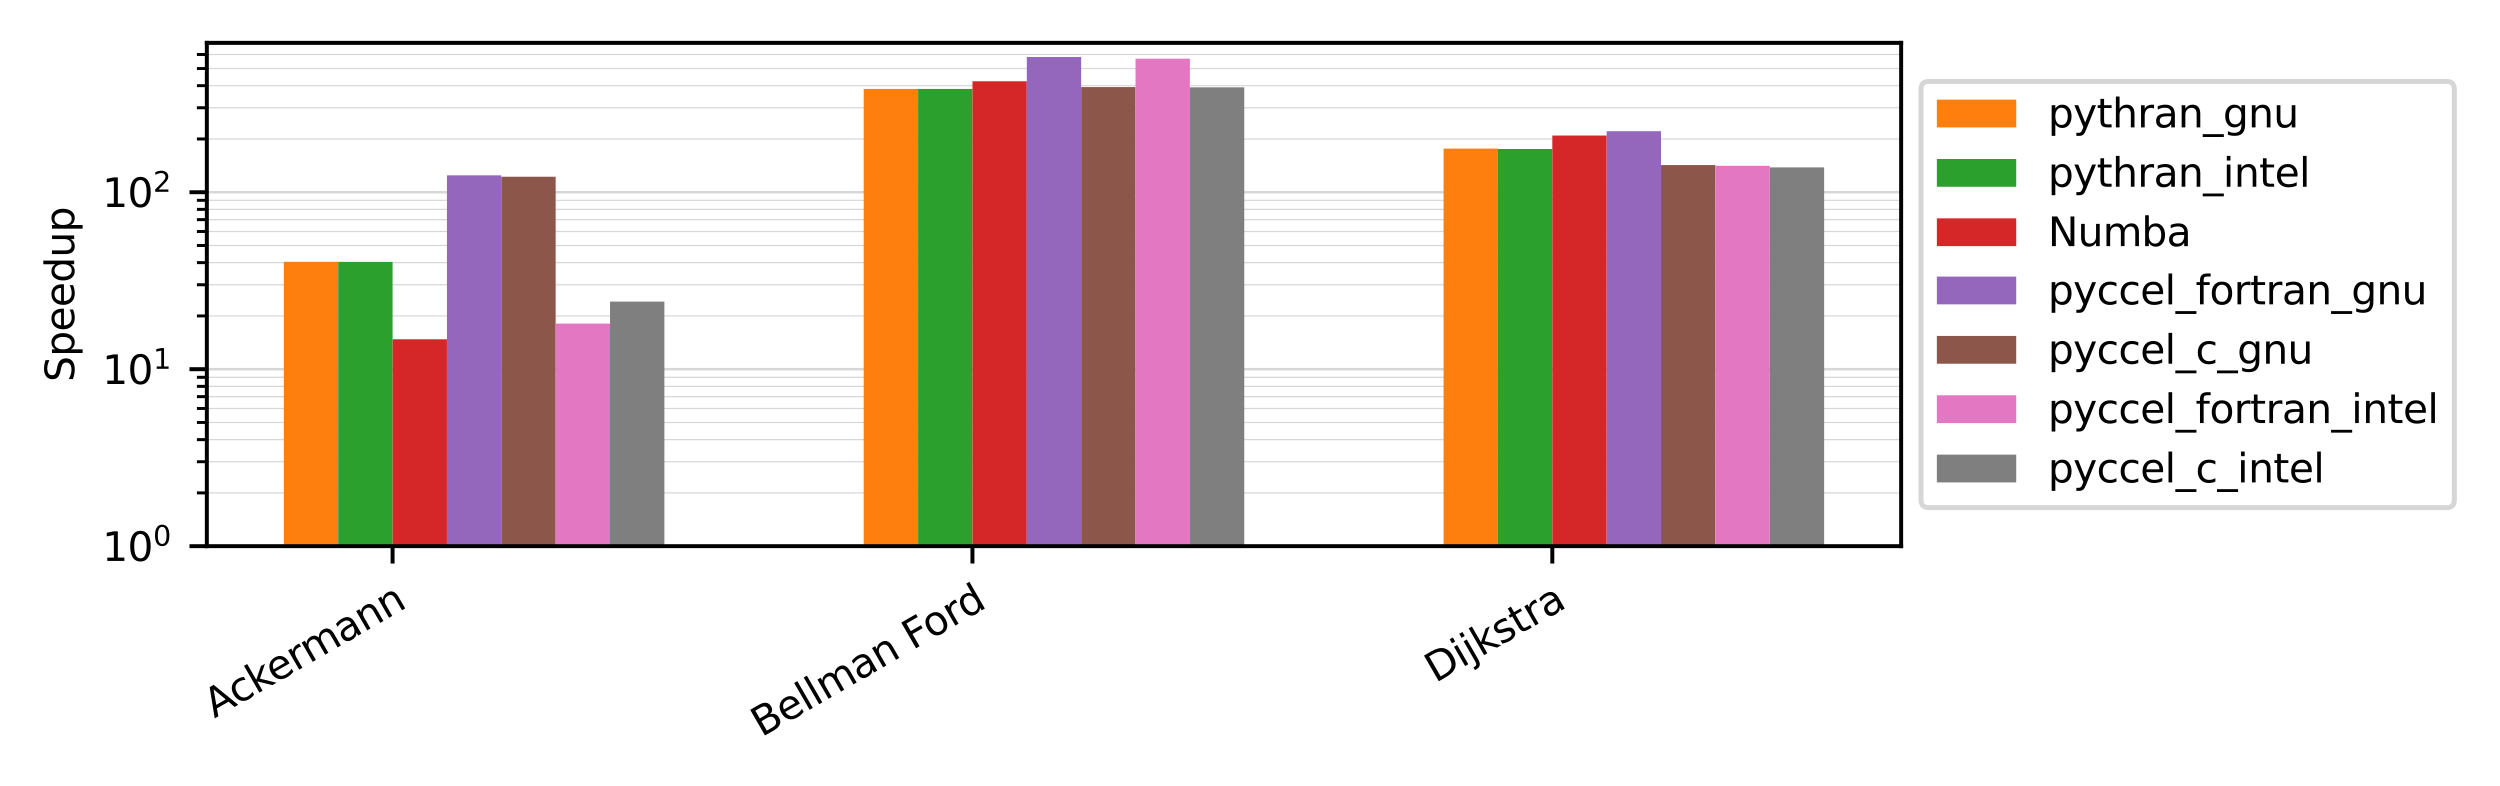 <?xml version="1.0" encoding="utf-8" standalone="no"?>
<!DOCTYPE svg PUBLIC "-//W3C//DTD SVG 1.1//EN"
  "http://www.w3.org/Graphics/SVG/1.1/DTD/svg11.dtd">
<svg xmlns:xlink="http://www.w3.org/1999/xlink" width="504pt" height="158.4pt" viewBox="0 0 504 158.4" xmlns="http://www.w3.org/2000/svg" version="1.1">
 <defs>
  <style type="text/css">*{stroke-linejoin: round; stroke-linecap: butt}</style>
 </defs>
 <g id="figure_1">
  <g id="patch_1">
   <path d="M 0 158.4 
L 504 158.4 
L 504 0 
L 0 0 
z
" style="fill: #ffffff"/>
  </g>
  <g id="axes_1">
   <g id="patch_2">
    <path d="M 41.698 110.11 
L 383.27 110.11 
L 383.27 8.64 
L 41.698 8.64 
z
" style="fill: #ffffff"/>
   </g>
   <g id="matplotlib.axis_1">
    <g id="xtick_1">
     <g id="line2d_1">
      <defs>
       <path id="m96c51a1187" d="M 0 0 
L 0 3.5 
" style="stroke: #000000; stroke-width: 0.8"/>
      </defs>
      <g>
       <use xlink:href="#m96c51a1187" x="79.143" y="110.11" style="stroke: #000000; stroke-width: 0.8"/>
      </g>
     </g>
     <g id="text_1">
      <!-- Ackermann -->
      <g transform="translate(43.229 144.864) rotate(-30) scale(0.08 -0.08)">
       <defs>
        <path id="DejaVuSans-41" d="M 2188 4044 
L 1331 1722 
L 3047 1722 
L 2188 4044 
z
M 1831 4666 
L 2547 4666 
L 4325 0 
L 3669 0 
L 3244 1197 
L 1141 1197 
L 716 0 
L 50 0 
L 1831 4666 
z
" transform="scale(0.016)"/>
        <path id="DejaVuSans-63" d="M 3122 3366 
L 3122 2828 
Q 2878 2963 2633 3030 
Q 2388 3097 2138 3097 
Q 1578 3097 1268 2742 
Q 959 2388 959 1747 
Q 959 1106 1268 751 
Q 1578 397 2138 397 
Q 2388 397 2633 464 
Q 2878 531 3122 666 
L 3122 134 
Q 2881 22 2623 -34 
Q 2366 -91 2075 -91 
Q 1284 -91 818 406 
Q 353 903 353 1747 
Q 353 2603 823 3093 
Q 1294 3584 2113 3584 
Q 2378 3584 2631 3529 
Q 2884 3475 3122 3366 
z
" transform="scale(0.016)"/>
        <path id="DejaVuSans-6b" d="M 581 4863 
L 1159 4863 
L 1159 1991 
L 2875 3500 
L 3609 3500 
L 1753 1863 
L 3688 0 
L 2938 0 
L 1159 1709 
L 1159 0 
L 581 0 
L 581 4863 
z
" transform="scale(0.016)"/>
        <path id="DejaVuSans-65" d="M 3597 1894 
L 3597 1613 
L 953 1613 
Q 991 1019 1311 708 
Q 1631 397 2203 397 
Q 2534 397 2845 478 
Q 3156 559 3463 722 
L 3463 178 
Q 3153 47 2828 -22 
Q 2503 -91 2169 -91 
Q 1331 -91 842 396 
Q 353 884 353 1716 
Q 353 2575 817 3079 
Q 1281 3584 2069 3584 
Q 2775 3584 3186 3129 
Q 3597 2675 3597 1894 
z
M 3022 2063 
Q 3016 2534 2758 2815 
Q 2500 3097 2075 3097 
Q 1594 3097 1305 2825 
Q 1016 2553 972 2059 
L 3022 2063 
z
" transform="scale(0.016)"/>
        <path id="DejaVuSans-72" d="M 2631 2963 
Q 2534 3019 2420 3045 
Q 2306 3072 2169 3072 
Q 1681 3072 1420 2755 
Q 1159 2438 1159 1844 
L 1159 0 
L 581 0 
L 581 3500 
L 1159 3500 
L 1159 2956 
Q 1341 3275 1631 3429 
Q 1922 3584 2338 3584 
Q 2397 3584 2469 3576 
Q 2541 3569 2628 3553 
L 2631 2963 
z
" transform="scale(0.016)"/>
        <path id="DejaVuSans-6d" d="M 3328 2828 
Q 3544 3216 3844 3400 
Q 4144 3584 4550 3584 
Q 5097 3584 5394 3201 
Q 5691 2819 5691 2113 
L 5691 0 
L 5113 0 
L 5113 2094 
Q 5113 2597 4934 2840 
Q 4756 3084 4391 3084 
Q 3944 3084 3684 2787 
Q 3425 2491 3425 1978 
L 3425 0 
L 2847 0 
L 2847 2094 
Q 2847 2600 2669 2842 
Q 2491 3084 2119 3084 
Q 1678 3084 1418 2786 
Q 1159 2488 1159 1978 
L 1159 0 
L 581 0 
L 581 3500 
L 1159 3500 
L 1159 2956 
Q 1356 3278 1631 3431 
Q 1906 3584 2284 3584 
Q 2666 3584 2933 3390 
Q 3200 3197 3328 2828 
z
" transform="scale(0.016)"/>
        <path id="DejaVuSans-61" d="M 2194 1759 
Q 1497 1759 1228 1600 
Q 959 1441 959 1056 
Q 959 750 1161 570 
Q 1363 391 1709 391 
Q 2188 391 2477 730 
Q 2766 1069 2766 1631 
L 2766 1759 
L 2194 1759 
z
M 3341 1997 
L 3341 0 
L 2766 0 
L 2766 531 
Q 2569 213 2275 61 
Q 1981 -91 1556 -91 
Q 1019 -91 701 211 
Q 384 513 384 1019 
Q 384 1609 779 1909 
Q 1175 2209 1959 2209 
L 2766 2209 
L 2766 2266 
Q 2766 2663 2505 2880 
Q 2244 3097 1772 3097 
Q 1472 3097 1187 3025 
Q 903 2953 641 2809 
L 641 3341 
Q 956 3463 1253 3523 
Q 1550 3584 1831 3584 
Q 2591 3584 2966 3190 
Q 3341 2797 3341 1997 
z
" transform="scale(0.016)"/>
        <path id="DejaVuSans-6e" d="M 3513 2113 
L 3513 0 
L 2938 0 
L 2938 2094 
Q 2938 2591 2744 2837 
Q 2550 3084 2163 3084 
Q 1697 3084 1428 2787 
Q 1159 2491 1159 1978 
L 1159 0 
L 581 0 
L 581 3500 
L 1159 3500 
L 1159 2956 
Q 1366 3272 1645 3428 
Q 1925 3584 2291 3584 
Q 2894 3584 3203 3211 
Q 3513 2838 3513 2113 
z
" transform="scale(0.016)"/>
       </defs>
       <use xlink:href="#DejaVuSans-41"/>
       <use xlink:href="#DejaVuSans-63" x="66.658"/>
       <use xlink:href="#DejaVuSans-6b" x="121.639"/>
       <use xlink:href="#DejaVuSans-65" x="175.924"/>
       <use xlink:href="#DejaVuSans-72" x="237.447"/>
       <use xlink:href="#DejaVuSans-6d" x="276.811"/>
       <use xlink:href="#DejaVuSans-61" x="374.223"/>
       <use xlink:href="#DejaVuSans-6e" x="435.502"/>
       <use xlink:href="#DejaVuSans-6e" x="498.881"/>
      </g>
     </g>
    </g>
    <g id="xtick_2">
     <g id="line2d_2">
      <g>
       <use xlink:href="#m96c51a1187" x="196.045" y="110.11" style="stroke: #000000; stroke-width: 0.8"/>
      </g>
     </g>
     <g id="text_2">
      <!-- Bellman Ford -->
      <g transform="translate(153.533 148.673) rotate(-30) scale(0.08 -0.08)">
       <defs>
        <path id="DejaVuSans-42" d="M 1259 2228 
L 1259 519 
L 2272 519 
Q 2781 519 3026 730 
Q 3272 941 3272 1375 
Q 3272 1813 3026 2020 
Q 2781 2228 2272 2228 
L 1259 2228 
z
M 1259 4147 
L 1259 2741 
L 2194 2741 
Q 2656 2741 2882 2914 
Q 3109 3088 3109 3444 
Q 3109 3797 2882 3972 
Q 2656 4147 2194 4147 
L 1259 4147 
z
M 628 4666 
L 2241 4666 
Q 2963 4666 3353 4366 
Q 3744 4066 3744 3513 
Q 3744 3084 3544 2831 
Q 3344 2578 2956 2516 
Q 3422 2416 3680 2098 
Q 3938 1781 3938 1306 
Q 3938 681 3513 340 
Q 3088 0 2303 0 
L 628 0 
L 628 4666 
z
" transform="scale(0.016)"/>
        <path id="DejaVuSans-6c" d="M 603 4863 
L 1178 4863 
L 1178 0 
L 603 0 
L 603 4863 
z
" transform="scale(0.016)"/>
        <path id="DejaVuSans-20" transform="scale(0.016)"/>
        <path id="DejaVuSans-46" d="M 628 4666 
L 3309 4666 
L 3309 4134 
L 1259 4134 
L 1259 2759 
L 3109 2759 
L 3109 2228 
L 1259 2228 
L 1259 0 
L 628 0 
L 628 4666 
z
" transform="scale(0.016)"/>
        <path id="DejaVuSans-6f" d="M 1959 3097 
Q 1497 3097 1228 2736 
Q 959 2375 959 1747 
Q 959 1119 1226 758 
Q 1494 397 1959 397 
Q 2419 397 2687 759 
Q 2956 1122 2956 1747 
Q 2956 2369 2687 2733 
Q 2419 3097 1959 3097 
z
M 1959 3584 
Q 2709 3584 3137 3096 
Q 3566 2609 3566 1747 
Q 3566 888 3137 398 
Q 2709 -91 1959 -91 
Q 1206 -91 779 398 
Q 353 888 353 1747 
Q 353 2609 779 3096 
Q 1206 3584 1959 3584 
z
" transform="scale(0.016)"/>
        <path id="DejaVuSans-64" d="M 2906 2969 
L 2906 4863 
L 3481 4863 
L 3481 0 
L 2906 0 
L 2906 525 
Q 2725 213 2448 61 
Q 2172 -91 1784 -91 
Q 1150 -91 751 415 
Q 353 922 353 1747 
Q 353 2572 751 3078 
Q 1150 3584 1784 3584 
Q 2172 3584 2448 3432 
Q 2725 3281 2906 2969 
z
M 947 1747 
Q 947 1113 1208 752 
Q 1469 391 1925 391 
Q 2381 391 2643 752 
Q 2906 1113 2906 1747 
Q 2906 2381 2643 2742 
Q 2381 3103 1925 3103 
Q 1469 3103 1208 2742 
Q 947 2381 947 1747 
z
" transform="scale(0.016)"/>
       </defs>
       <use xlink:href="#DejaVuSans-42"/>
       <use xlink:href="#DejaVuSans-65" x="68.604"/>
       <use xlink:href="#DejaVuSans-6c" x="130.127"/>
       <use xlink:href="#DejaVuSans-6c" x="157.91"/>
       <use xlink:href="#DejaVuSans-6d" x="185.693"/>
       <use xlink:href="#DejaVuSans-61" x="283.105"/>
       <use xlink:href="#DejaVuSans-6e" x="344.385"/>
       <use xlink:href="#DejaVuSans-20" x="407.764"/>
       <use xlink:href="#DejaVuSans-46" x="439.551"/>
       <use xlink:href="#DejaVuSans-6f" x="493.445"/>
       <use xlink:href="#DejaVuSans-72" x="554.627"/>
       <use xlink:href="#DejaVuSans-64" x="593.99"/>
      </g>
     </g>
    </g>
    <g id="xtick_3">
     <g id="line2d_3">
      <g>
       <use xlink:href="#m96c51a1187" x="312.946" y="110.11" style="stroke: #000000; stroke-width: 0.8"/>
      </g>
     </g>
     <g id="text_3">
      <!-- Dijkstra -->
      <g transform="translate(289.371 137.74) rotate(-30) scale(0.08 -0.08)">
       <defs>
        <path id="DejaVuSans-44" d="M 1259 4147 
L 1259 519 
L 2022 519 
Q 2988 519 3436 956 
Q 3884 1394 3884 2338 
Q 3884 3275 3436 3711 
Q 2988 4147 2022 4147 
L 1259 4147 
z
M 628 4666 
L 1925 4666 
Q 3281 4666 3915 4102 
Q 4550 3538 4550 2338 
Q 4550 1131 3912 565 
Q 3275 0 1925 0 
L 628 0 
L 628 4666 
z
" transform="scale(0.016)"/>
        <path id="DejaVuSans-69" d="M 603 3500 
L 1178 3500 
L 1178 0 
L 603 0 
L 603 3500 
z
M 603 4863 
L 1178 4863 
L 1178 4134 
L 603 4134 
L 603 4863 
z
" transform="scale(0.016)"/>
        <path id="DejaVuSans-6a" d="M 603 3500 
L 1178 3500 
L 1178 -63 
Q 1178 -731 923 -1031 
Q 669 -1331 103 -1331 
L -116 -1331 
L -116 -844 
L 38 -844 
Q 366 -844 484 -692 
Q 603 -541 603 -63 
L 603 3500 
z
M 603 4863 
L 1178 4863 
L 1178 4134 
L 603 4134 
L 603 4863 
z
" transform="scale(0.016)"/>
        <path id="DejaVuSans-73" d="M 2834 3397 
L 2834 2853 
Q 2591 2978 2328 3040 
Q 2066 3103 1784 3103 
Q 1356 3103 1142 2972 
Q 928 2841 928 2578 
Q 928 2378 1081 2264 
Q 1234 2150 1697 2047 
L 1894 2003 
Q 2506 1872 2764 1633 
Q 3022 1394 3022 966 
Q 3022 478 2636 193 
Q 2250 -91 1575 -91 
Q 1294 -91 989 -36 
Q 684 19 347 128 
L 347 722 
Q 666 556 975 473 
Q 1284 391 1588 391 
Q 1994 391 2212 530 
Q 2431 669 2431 922 
Q 2431 1156 2273 1281 
Q 2116 1406 1581 1522 
L 1381 1569 
Q 847 1681 609 1914 
Q 372 2147 372 2553 
Q 372 3047 722 3315 
Q 1072 3584 1716 3584 
Q 2034 3584 2315 3537 
Q 2597 3491 2834 3397 
z
" transform="scale(0.016)"/>
        <path id="DejaVuSans-74" d="M 1172 4494 
L 1172 3500 
L 2356 3500 
L 2356 3053 
L 1172 3053 
L 1172 1153 
Q 1172 725 1289 603 
Q 1406 481 1766 481 
L 2356 481 
L 2356 0 
L 1766 0 
Q 1100 0 847 248 
Q 594 497 594 1153 
L 594 3053 
L 172 3053 
L 172 3500 
L 594 3500 
L 594 4494 
L 1172 4494 
z
" transform="scale(0.016)"/>
       </defs>
       <use xlink:href="#DejaVuSans-44"/>
       <use xlink:href="#DejaVuSans-69" x="77.002"/>
       <use xlink:href="#DejaVuSans-6a" x="104.785"/>
       <use xlink:href="#DejaVuSans-6b" x="132.568"/>
       <use xlink:href="#DejaVuSans-73" x="190.479"/>
       <use xlink:href="#DejaVuSans-74" x="242.578"/>
       <use xlink:href="#DejaVuSans-72" x="281.787"/>
       <use xlink:href="#DejaVuSans-61" x="322.9"/>
      </g>
     </g>
    </g>
   </g>
   <g id="matplotlib.axis_2">
    <g id="ytick_1">
     <g id="line2d_4">
      <path d="M 41.698 110.11 
L 383.27 110.11 
" clip-path="url(#ped993b1095)" style="fill: none; stroke: #b0b0b0; stroke-opacity: 0.5; stroke-width: 0.5; stroke-linecap: square"/>
     </g>
     <g id="line2d_5">
      <defs>
       <path id="mb893e68252" d="M 0 0 
L -3.5 0 
" style="stroke: #000000; stroke-width: 0.8"/>
      </defs>
      <g>
       <use xlink:href="#mb893e68252" x="41.698" y="110.11" style="stroke: #000000; stroke-width: 0.8"/>
      </g>
     </g>
     <g id="text_4">
      <!-- $\mathdefault{10^{0}}$ -->
      <g transform="translate(20.618 113.149) scale(0.08 -0.08)">
       <defs>
        <path id="DejaVuSans-31" d="M 794 531 
L 1825 531 
L 1825 4091 
L 703 3866 
L 703 4441 
L 1819 4666 
L 2450 4666 
L 2450 531 
L 3481 531 
L 3481 0 
L 794 0 
L 794 531 
z
" transform="scale(0.016)"/>
        <path id="DejaVuSans-30" d="M 2034 4250 
Q 1547 4250 1301 3770 
Q 1056 3291 1056 2328 
Q 1056 1369 1301 889 
Q 1547 409 2034 409 
Q 2525 409 2770 889 
Q 3016 1369 3016 2328 
Q 3016 3291 2770 3770 
Q 2525 4250 2034 4250 
z
M 2034 4750 
Q 2819 4750 3233 4129 
Q 3647 3509 3647 2328 
Q 3647 1150 3233 529 
Q 2819 -91 2034 -91 
Q 1250 -91 836 529 
Q 422 1150 422 2328 
Q 422 3509 836 4129 
Q 1250 4750 2034 4750 
z
" transform="scale(0.016)"/>
       </defs>
       <use xlink:href="#DejaVuSans-31" transform="translate(0 0.766)"/>
       <use xlink:href="#DejaVuSans-30" transform="translate(63.623 0.766)"/>
       <use xlink:href="#DejaVuSans-30" transform="translate(128.203 39.047) scale(0.7)"/>
      </g>
     </g>
    </g>
    <g id="ytick_2">
     <g id="line2d_6">
      <path d="M 41.698 74.431 
L 383.27 74.431 
" clip-path="url(#ped993b1095)" style="fill: none; stroke: #b0b0b0; stroke-opacity: 0.5; stroke-width: 0.5; stroke-linecap: square"/>
     </g>
     <g id="line2d_7">
      <g>
       <use xlink:href="#mb893e68252" x="41.698" y="74.431" style="stroke: #000000; stroke-width: 0.8"/>
      </g>
     </g>
     <g id="text_5">
      <!-- $\mathdefault{10^{1}}$ -->
      <g transform="translate(20.618 77.47) scale(0.08 -0.08)">
       <use xlink:href="#DejaVuSans-31" transform="translate(0 0.684)"/>
       <use xlink:href="#DejaVuSans-30" transform="translate(63.623 0.684)"/>
       <use xlink:href="#DejaVuSans-31" transform="translate(128.203 38.966) scale(0.7)"/>
      </g>
     </g>
    </g>
    <g id="ytick_3">
     <g id="line2d_8">
      <path d="M 41.698 38.752 
L 383.27 38.752 
" clip-path="url(#ped993b1095)" style="fill: none; stroke: #b0b0b0; stroke-opacity: 0.5; stroke-width: 0.5; stroke-linecap: square"/>
     </g>
     <g id="line2d_9">
      <g>
       <use xlink:href="#mb893e68252" x="41.698" y="38.752" style="stroke: #000000; stroke-width: 0.8"/>
      </g>
     </g>
     <g id="text_6">
      <!-- $\mathdefault{10^{2}}$ -->
      <g transform="translate(20.618 41.792) scale(0.08 -0.08)">
       <defs>
        <path id="DejaVuSans-32" d="M 1228 531 
L 3431 531 
L 3431 0 
L 469 0 
L 469 531 
Q 828 903 1448 1529 
Q 2069 2156 2228 2338 
Q 2531 2678 2651 2914 
Q 2772 3150 2772 3378 
Q 2772 3750 2511 3984 
Q 2250 4219 1831 4219 
Q 1534 4219 1204 4116 
Q 875 4013 500 3803 
L 500 4441 
Q 881 4594 1212 4672 
Q 1544 4750 1819 4750 
Q 2544 4750 2975 4387 
Q 3406 4025 3406 3419 
Q 3406 3131 3298 2873 
Q 3191 2616 2906 2266 
Q 2828 2175 2409 1742 
Q 1991 1309 1228 531 
z
" transform="scale(0.016)"/>
       </defs>
       <use xlink:href="#DejaVuSans-31" transform="translate(0 0.766)"/>
       <use xlink:href="#DejaVuSans-30" transform="translate(63.623 0.766)"/>
       <use xlink:href="#DejaVuSans-32" transform="translate(128.203 39.047) scale(0.7)"/>
      </g>
     </g>
    </g>
    <g id="ytick_4">
     <g id="line2d_10">
      <path d="M 41.698 99.369 
L 383.27 99.369 
" clip-path="url(#ped993b1095)" style="fill: none; stroke: #b0b0b0; stroke-opacity: 0.5; stroke-width: 0.25; stroke-linecap: square"/>
     </g>
     <g id="line2d_11">
      <defs>
       <path id="m05f848c74c" d="M 0 0 
L -2 0 
" style="stroke: #000000; stroke-width: 0.6"/>
      </defs>
      <g>
       <use xlink:href="#m05f848c74c" x="41.698" y="99.369" style="stroke: #000000; stroke-width: 0.6"/>
      </g>
     </g>
    </g>
    <g id="ytick_5">
     <g id="line2d_12">
      <path d="M 41.698 93.087 
L 383.27 93.087 
" clip-path="url(#ped993b1095)" style="fill: none; stroke: #b0b0b0; stroke-opacity: 0.5; stroke-width: 0.25; stroke-linecap: square"/>
     </g>
     <g id="line2d_13">
      <g>
       <use xlink:href="#m05f848c74c" x="41.698" y="93.087" style="stroke: #000000; stroke-width: 0.6"/>
      </g>
     </g>
    </g>
    <g id="ytick_6">
     <g id="line2d_14">
      <path d="M 41.698 88.629 
L 383.27 88.629 
" clip-path="url(#ped993b1095)" style="fill: none; stroke: #b0b0b0; stroke-opacity: 0.5; stroke-width: 0.25; stroke-linecap: square"/>
     </g>
     <g id="line2d_15">
      <g>
       <use xlink:href="#m05f848c74c" x="41.698" y="88.629" style="stroke: #000000; stroke-width: 0.6"/>
      </g>
     </g>
    </g>
    <g id="ytick_7">
     <g id="line2d_16">
      <path d="M 41.698 85.171 
L 383.27 85.171 
" clip-path="url(#ped993b1095)" style="fill: none; stroke: #b0b0b0; stroke-opacity: 0.5; stroke-width: 0.25; stroke-linecap: square"/>
     </g>
     <g id="line2d_17">
      <g>
       <use xlink:href="#m05f848c74c" x="41.698" y="85.171" style="stroke: #000000; stroke-width: 0.6"/>
      </g>
     </g>
    </g>
    <g id="ytick_8">
     <g id="line2d_18">
      <path d="M 41.698 82.346 
L 383.27 82.346 
" clip-path="url(#ped993b1095)" style="fill: none; stroke: #b0b0b0; stroke-opacity: 0.5; stroke-width: 0.25; stroke-linecap: square"/>
     </g>
     <g id="line2d_19">
      <g>
       <use xlink:href="#m05f848c74c" x="41.698" y="82.346" style="stroke: #000000; stroke-width: 0.6"/>
      </g>
     </g>
    </g>
    <g id="ytick_9">
     <g id="line2d_20">
      <path d="M 41.698 79.958 
L 383.27 79.958 
" clip-path="url(#ped993b1095)" style="fill: none; stroke: #b0b0b0; stroke-opacity: 0.5; stroke-width: 0.25; stroke-linecap: square"/>
     </g>
     <g id="line2d_21">
      <g>
       <use xlink:href="#m05f848c74c" x="41.698" y="79.958" style="stroke: #000000; stroke-width: 0.6"/>
      </g>
     </g>
    </g>
    <g id="ytick_10">
     <g id="line2d_22">
      <path d="M 41.698 77.889 
L 383.27 77.889 
" clip-path="url(#ped993b1095)" style="fill: none; stroke: #b0b0b0; stroke-opacity: 0.5; stroke-width: 0.25; stroke-linecap: square"/>
     </g>
     <g id="line2d_23">
      <g>
       <use xlink:href="#m05f848c74c" x="41.698" y="77.889" style="stroke: #000000; stroke-width: 0.6"/>
      </g>
     </g>
    </g>
    <g id="ytick_11">
     <g id="line2d_24">
      <path d="M 41.698 76.064 
L 383.27 76.064 
" clip-path="url(#ped993b1095)" style="fill: none; stroke: #b0b0b0; stroke-opacity: 0.5; stroke-width: 0.25; stroke-linecap: square"/>
     </g>
     <g id="line2d_25">
      <g>
       <use xlink:href="#m05f848c74c" x="41.698" y="76.064" style="stroke: #000000; stroke-width: 0.6"/>
      </g>
     </g>
    </g>
    <g id="ytick_12">
     <g id="line2d_26">
      <path d="M 41.698 63.691 
L 383.27 63.691 
" clip-path="url(#ped993b1095)" style="fill: none; stroke: #b0b0b0; stroke-opacity: 0.5; stroke-width: 0.25; stroke-linecap: square"/>
     </g>
     <g id="line2d_27">
      <g>
       <use xlink:href="#m05f848c74c" x="41.698" y="63.691" style="stroke: #000000; stroke-width: 0.6"/>
      </g>
     </g>
    </g>
    <g id="ytick_13">
     <g id="line2d_28">
      <path d="M 41.698 57.408 
L 383.27 57.408 
" clip-path="url(#ped993b1095)" style="fill: none; stroke: #b0b0b0; stroke-opacity: 0.5; stroke-width: 0.25; stroke-linecap: square"/>
     </g>
     <g id="line2d_29">
      <g>
       <use xlink:href="#m05f848c74c" x="41.698" y="57.408" style="stroke: #000000; stroke-width: 0.6"/>
      </g>
     </g>
    </g>
    <g id="ytick_14">
     <g id="line2d_30">
      <path d="M 41.698 52.95 
L 383.27 52.95 
" clip-path="url(#ped993b1095)" style="fill: none; stroke: #b0b0b0; stroke-opacity: 0.5; stroke-width: 0.25; stroke-linecap: square"/>
     </g>
     <g id="line2d_31">
      <g>
       <use xlink:href="#m05f848c74c" x="41.698" y="52.95" style="stroke: #000000; stroke-width: 0.6"/>
      </g>
     </g>
    </g>
    <g id="ytick_15">
     <g id="line2d_32">
      <path d="M 41.698 49.493 
L 383.27 49.493 
" clip-path="url(#ped993b1095)" style="fill: none; stroke: #b0b0b0; stroke-opacity: 0.5; stroke-width: 0.25; stroke-linecap: square"/>
     </g>
     <g id="line2d_33">
      <g>
       <use xlink:href="#m05f848c74c" x="41.698" y="49.493" style="stroke: #000000; stroke-width: 0.6"/>
      </g>
     </g>
    </g>
    <g id="ytick_16">
     <g id="line2d_34">
      <path d="M 41.698 46.668 
L 383.27 46.668 
" clip-path="url(#ped993b1095)" style="fill: none; stroke: #b0b0b0; stroke-opacity: 0.5; stroke-width: 0.25; stroke-linecap: square"/>
     </g>
     <g id="line2d_35">
      <g>
       <use xlink:href="#m05f848c74c" x="41.698" y="46.668" style="stroke: #000000; stroke-width: 0.6"/>
      </g>
     </g>
    </g>
    <g id="ytick_17">
     <g id="line2d_36">
      <path d="M 41.698 44.279 
L 383.27 44.279 
" clip-path="url(#ped993b1095)" style="fill: none; stroke: #b0b0b0; stroke-opacity: 0.5; stroke-width: 0.25; stroke-linecap: square"/>
     </g>
     <g id="line2d_37">
      <g>
       <use xlink:href="#m05f848c74c" x="41.698" y="44.279" style="stroke: #000000; stroke-width: 0.6"/>
      </g>
     </g>
    </g>
    <g id="ytick_18">
     <g id="line2d_38">
      <path d="M 41.698 42.21 
L 383.27 42.21 
" clip-path="url(#ped993b1095)" style="fill: none; stroke: #b0b0b0; stroke-opacity: 0.5; stroke-width: 0.25; stroke-linecap: square"/>
     </g>
     <g id="line2d_39">
      <g>
       <use xlink:href="#m05f848c74c" x="41.698" y="42.21" style="stroke: #000000; stroke-width: 0.6"/>
      </g>
     </g>
    </g>
    <g id="ytick_19">
     <g id="line2d_40">
      <path d="M 41.698 40.385 
L 383.27 40.385 
" clip-path="url(#ped993b1095)" style="fill: none; stroke: #b0b0b0; stroke-opacity: 0.5; stroke-width: 0.25; stroke-linecap: square"/>
     </g>
     <g id="line2d_41">
      <g>
       <use xlink:href="#m05f848c74c" x="41.698" y="40.385" style="stroke: #000000; stroke-width: 0.6"/>
      </g>
     </g>
    </g>
    <g id="ytick_20">
     <g id="line2d_42">
      <path d="M 41.698 28.012 
L 383.27 28.012 
" clip-path="url(#ped993b1095)" style="fill: none; stroke: #b0b0b0; stroke-opacity: 0.5; stroke-width: 0.25; stroke-linecap: square"/>
     </g>
     <g id="line2d_43">
      <g>
       <use xlink:href="#m05f848c74c" x="41.698" y="28.012" style="stroke: #000000; stroke-width: 0.6"/>
      </g>
     </g>
    </g>
    <g id="ytick_21">
     <g id="line2d_44">
      <path d="M 41.698 21.729 
L 383.27 21.729 
" clip-path="url(#ped993b1095)" style="fill: none; stroke: #b0b0b0; stroke-opacity: 0.5; stroke-width: 0.25; stroke-linecap: square"/>
     </g>
     <g id="line2d_45">
      <g>
       <use xlink:href="#m05f848c74c" x="41.698" y="21.729" style="stroke: #000000; stroke-width: 0.6"/>
      </g>
     </g>
    </g>
    <g id="ytick_22">
     <g id="line2d_46">
      <path d="M 41.698 17.272 
L 383.27 17.272 
" clip-path="url(#ped993b1095)" style="fill: none; stroke: #b0b0b0; stroke-opacity: 0.5; stroke-width: 0.25; stroke-linecap: square"/>
     </g>
     <g id="line2d_47">
      <g>
       <use xlink:href="#m05f848c74c" x="41.698" y="17.272" style="stroke: #000000; stroke-width: 0.6"/>
      </g>
     </g>
    </g>
    <g id="ytick_23">
     <g id="line2d_48">
      <path d="M 41.698 13.814 
L 383.27 13.814 
" clip-path="url(#ped993b1095)" style="fill: none; stroke: #b0b0b0; stroke-opacity: 0.5; stroke-width: 0.25; stroke-linecap: square"/>
     </g>
     <g id="line2d_49">
      <g>
       <use xlink:href="#m05f848c74c" x="41.698" y="13.814" style="stroke: #000000; stroke-width: 0.6"/>
      </g>
     </g>
    </g>
    <g id="ytick_24">
     <g id="line2d_50">
      <path d="M 41.698 10.989 
L 383.27 10.989 
" clip-path="url(#ped993b1095)" style="fill: none; stroke: #b0b0b0; stroke-opacity: 0.5; stroke-width: 0.25; stroke-linecap: square"/>
     </g>
     <g id="line2d_51">
      <g>
       <use xlink:href="#m05f848c74c" x="41.698" y="10.989" style="stroke: #000000; stroke-width: 0.6"/>
      </g>
     </g>
    </g>
    <g id="text_7">
     <!-- Speedup -->
     <g transform="translate(14.954 76.99) rotate(-90) scale(0.08 -0.08)">
      <defs>
       <path id="DejaVuSans-53" d="M 3425 4513 
L 3425 3897 
Q 3066 4069 2747 4153 
Q 2428 4238 2131 4238 
Q 1616 4238 1336 4038 
Q 1056 3838 1056 3469 
Q 1056 3159 1242 3001 
Q 1428 2844 1947 2747 
L 2328 2669 
Q 3034 2534 3370 2195 
Q 3706 1856 3706 1288 
Q 3706 609 3251 259 
Q 2797 -91 1919 -91 
Q 1588 -91 1214 -16 
Q 841 59 441 206 
L 441 856 
Q 825 641 1194 531 
Q 1563 422 1919 422 
Q 2459 422 2753 634 
Q 3047 847 3047 1241 
Q 3047 1584 2836 1778 
Q 2625 1972 2144 2069 
L 1759 2144 
Q 1053 2284 737 2584 
Q 422 2884 422 3419 
Q 422 4038 858 4394 
Q 1294 4750 2059 4750 
Q 2388 4750 2728 4690 
Q 3069 4631 3425 4513 
z
" transform="scale(0.016)"/>
       <path id="DejaVuSans-70" d="M 1159 525 
L 1159 -1331 
L 581 -1331 
L 581 3500 
L 1159 3500 
L 1159 2969 
Q 1341 3281 1617 3432 
Q 1894 3584 2278 3584 
Q 2916 3584 3314 3078 
Q 3713 2572 3713 1747 
Q 3713 922 3314 415 
Q 2916 -91 2278 -91 
Q 1894 -91 1617 61 
Q 1341 213 1159 525 
z
M 3116 1747 
Q 3116 2381 2855 2742 
Q 2594 3103 2138 3103 
Q 1681 3103 1420 2742 
Q 1159 2381 1159 1747 
Q 1159 1113 1420 752 
Q 1681 391 2138 391 
Q 2594 391 2855 752 
Q 3116 1113 3116 1747 
z
" transform="scale(0.016)"/>
       <path id="DejaVuSans-75" d="M 544 1381 
L 544 3500 
L 1119 3500 
L 1119 1403 
Q 1119 906 1312 657 
Q 1506 409 1894 409 
Q 2359 409 2629 706 
Q 2900 1003 2900 1516 
L 2900 3500 
L 3475 3500 
L 3475 0 
L 2900 0 
L 2900 538 
Q 2691 219 2414 64 
Q 2138 -91 1772 -91 
Q 1169 -91 856 284 
Q 544 659 544 1381 
z
M 1991 3584 
L 1991 3584 
z
" transform="scale(0.016)"/>
      </defs>
      <use xlink:href="#DejaVuSans-53"/>
      <use xlink:href="#DejaVuSans-70" x="63.477"/>
      <use xlink:href="#DejaVuSans-65" x="126.953"/>
      <use xlink:href="#DejaVuSans-65" x="188.477"/>
      <use xlink:href="#DejaVuSans-64" x="250"/>
      <use xlink:href="#DejaVuSans-75" x="313.477"/>
      <use xlink:href="#DejaVuSans-70" x="376.855"/>
     </g>
    </g>
   </g>
   <g id="patch_3">
    <path d="M 57.224 35788.671 
L 68.184 35788.671 
L 68.184 52.779 
L 57.224 52.779 
z
" clip-path="url(#ped993b1095)" style="fill: #ff7f0e"/>
   </g>
   <g id="patch_4">
    <path d="M 174.126 35788.671 
L 185.085 35788.671 
L 185.085 17.93 
L 174.126 17.93 
z
" clip-path="url(#ped993b1095)" style="fill: #ff7f0e"/>
   </g>
   <g id="patch_5">
    <path d="M 291.027 35788.671 
L 301.987 35788.671 
L 301.987 29.957 
L 291.027 29.957 
z
" clip-path="url(#ped993b1095)" style="fill: #ff7f0e"/>
   </g>
   <g id="patch_6">
    <path d="M 68.184 35788.671 
L 79.143 35788.671 
L 79.143 52.795 
L 68.184 52.795 
z
" clip-path="url(#ped993b1095)" style="fill: #2ca02c"/>
   </g>
   <g id="patch_7">
    <path d="M 185.085 35788.671 
L 196.045 35788.671 
L 196.045 17.93 
L 185.085 17.93 
z
" clip-path="url(#ped993b1095)" style="fill: #2ca02c"/>
   </g>
   <g id="patch_8">
    <path d="M 301.987 35788.671 
L 312.946 35788.671 
L 312.946 30.036 
L 301.987 30.036 
z
" clip-path="url(#ped993b1095)" style="fill: #2ca02c"/>
   </g>
   <g id="patch_9">
    <path d="M 79.143 35788.671 
L 90.103 35788.671 
L 90.103 68.398 
L 79.143 68.398 
z
" clip-path="url(#ped993b1095)" style="fill: #d62728"/>
   </g>
   <g id="patch_10">
    <path d="M 196.045 35788.671 
L 207.004 35788.671 
L 207.004 16.382 
L 196.045 16.382 
z
" clip-path="url(#ped993b1095)" style="fill: #d62728"/>
   </g>
   <g id="patch_11">
    <path d="M 312.946 35788.671 
L 323.906 35788.671 
L 323.906 27.321 
L 312.946 27.321 
z
" clip-path="url(#ped993b1095)" style="fill: #d62728"/>
   </g>
   <g id="patch_12">
    <path d="M 90.103 35788.671 
L 101.062 35788.671 
L 101.062 35.343 
L 90.103 35.343 
z
" clip-path="url(#ped993b1095)" style="fill: #9467bd"/>
   </g>
   <g id="patch_13">
    <path d="M 207.004 35788.671 
L 217.964 35788.671 
L 217.964 11.486 
L 207.004 11.486 
z
" clip-path="url(#ped993b1095)" style="fill: #9467bd"/>
   </g>
   <g id="patch_14">
    <path d="M 323.906 35788.671 
L 334.865 35788.671 
L 334.865 26.45 
L 323.906 26.45 
z
" clip-path="url(#ped993b1095)" style="fill: #9467bd"/>
   </g>
   <g id="patch_15">
    <path d="M 101.062 35788.671 
L 112.022 35788.671 
L 112.022 35.63 
L 101.062 35.63 
z
" clip-path="url(#ped993b1095)" style="fill: #8c564b"/>
   </g>
   <g id="patch_16">
    <path d="M 217.964 35788.671 
L 228.923 35788.671 
L 228.923 17.557 
L 217.964 17.557 
z
" clip-path="url(#ped993b1095)" style="fill: #8c564b"/>
   </g>
   <g id="patch_17">
    <path d="M 334.865 35788.671 
L 345.825 35788.671 
L 345.825 33.271 
L 334.865 33.271 
z
" clip-path="url(#ped993b1095)" style="fill: #8c564b"/>
   </g>
   <g id="patch_18">
    <path d="M 112.022 35788.671 
L 122.981 35788.671 
L 122.981 65.238 
L 112.022 65.238 
z
" clip-path="url(#ped993b1095)" style="fill: #e377c2"/>
   </g>
   <g id="patch_19">
    <path d="M 228.923 35788.671 
L 239.883 35788.671 
L 239.883 11.831 
L 228.923 11.831 
z
" clip-path="url(#ped993b1095)" style="fill: #e377c2"/>
   </g>
   <g id="patch_20">
    <path d="M 345.825 35788.671 
L 356.784 35788.671 
L 356.784 33.43 
L 345.825 33.43 
z
" clip-path="url(#ped993b1095)" style="fill: #e377c2"/>
   </g>
   <g id="patch_21">
    <path d="M 122.981 35788.671 
L 133.941 35788.671 
L 133.941 60.804 
L 122.981 60.804 
z
" clip-path="url(#ped993b1095)" style="fill: #7f7f7f"/>
   </g>
   <g id="patch_22">
    <path d="M 239.883 35788.671 
L 250.842 35788.671 
L 250.842 17.605 
L 239.883 17.605 
z
" clip-path="url(#ped993b1095)" style="fill: #7f7f7f"/>
   </g>
   <g id="patch_23">
    <path d="M 356.784 35788.671 
L 367.744 35788.671 
L 367.744 33.745 
L 356.784 33.745 
z
" clip-path="url(#ped993b1095)" style="fill: #7f7f7f"/>
   </g>
   <g id="patch_24">
    <path d="M 41.698 110.11 
L 41.698 8.64 
" style="fill: none; stroke: #000000; stroke-width: 0.8; stroke-linejoin: miter; stroke-linecap: square"/>
   </g>
   <g id="patch_25">
    <path d="M 383.27 110.11 
L 383.27 8.64 
" style="fill: none; stroke: #000000; stroke-width: 0.8; stroke-linejoin: miter; stroke-linecap: square"/>
   </g>
   <g id="patch_26">
    <path d="M 41.698 110.11 
L 383.27 110.11 
" style="fill: none; stroke: #000000; stroke-width: 0.8; stroke-linejoin: miter; stroke-linecap: square"/>
   </g>
   <g id="patch_27">
    <path d="M 41.698 8.64 
L 383.27 8.64 
" style="fill: none; stroke: #000000; stroke-width: 0.8; stroke-linejoin: miter; stroke-linecap: square"/>
   </g>
   <g id="legend_1">
    <g id="patch_28">
     <path d="M 388.87 102.341 
L 493.197 102.341 
Q 494.798 102.341 494.798 100.741 
L 494.798 18.009 
Q 494.798 16.409 493.197 16.409 
L 388.87 16.409 
Q 387.27 16.409 387.27 18.009 
L 387.27 100.741 
Q 387.27 102.341 388.87 102.341 
z
" style="fill: #ffffff; opacity: 0.8; stroke: #cccccc; stroke-linejoin: miter"/>
    </g>
    <g id="patch_29">
     <path d="M 390.47 25.687 
L 406.47 25.687 
L 406.47 20.087 
L 390.47 20.087 
z
" style="fill: #ff7f0e"/>
    </g>
    <g id="text_8">
     <!-- pythran_gnu -->
     <g transform="translate(412.87 25.687) scale(0.08 -0.08)">
      <defs>
       <path id="DejaVuSans-79" d="M 2059 -325 
Q 1816 -950 1584 -1140 
Q 1353 -1331 966 -1331 
L 506 -1331 
L 506 -850 
L 844 -850 
Q 1081 -850 1212 -737 
Q 1344 -625 1503 -206 
L 1606 56 
L 191 3500 
L 800 3500 
L 1894 763 
L 2988 3500 
L 3597 3500 
L 2059 -325 
z
" transform="scale(0.016)"/>
       <path id="DejaVuSans-68" d="M 3513 2113 
L 3513 0 
L 2938 0 
L 2938 2094 
Q 2938 2591 2744 2837 
Q 2550 3084 2163 3084 
Q 1697 3084 1428 2787 
Q 1159 2491 1159 1978 
L 1159 0 
L 581 0 
L 581 4863 
L 1159 4863 
L 1159 2956 
Q 1366 3272 1645 3428 
Q 1925 3584 2291 3584 
Q 2894 3584 3203 3211 
Q 3513 2838 3513 2113 
z
" transform="scale(0.016)"/>
       <path id="DejaVuSans-5f" d="M 3263 -1063 
L 3263 -1509 
L -63 -1509 
L -63 -1063 
L 3263 -1063 
z
" transform="scale(0.016)"/>
       <path id="DejaVuSans-67" d="M 2906 1791 
Q 2906 2416 2648 2759 
Q 2391 3103 1925 3103 
Q 1463 3103 1205 2759 
Q 947 2416 947 1791 
Q 947 1169 1205 825 
Q 1463 481 1925 481 
Q 2391 481 2648 825 
Q 2906 1169 2906 1791 
z
M 3481 434 
Q 3481 -459 3084 -895 
Q 2688 -1331 1869 -1331 
Q 1566 -1331 1297 -1286 
Q 1028 -1241 775 -1147 
L 775 -588 
Q 1028 -725 1275 -790 
Q 1522 -856 1778 -856 
Q 2344 -856 2625 -561 
Q 2906 -266 2906 331 
L 2906 616 
Q 2728 306 2450 153 
Q 2172 0 1784 0 
Q 1141 0 747 490 
Q 353 981 353 1791 
Q 353 2603 747 3093 
Q 1141 3584 1784 3584 
Q 2172 3584 2450 3431 
Q 2728 3278 2906 2969 
L 2906 3500 
L 3481 3500 
L 3481 434 
z
" transform="scale(0.016)"/>
      </defs>
      <use xlink:href="#DejaVuSans-70"/>
      <use xlink:href="#DejaVuSans-79" x="63.477"/>
      <use xlink:href="#DejaVuSans-74" x="122.656"/>
      <use xlink:href="#DejaVuSans-68" x="161.865"/>
      <use xlink:href="#DejaVuSans-72" x="225.244"/>
      <use xlink:href="#DejaVuSans-61" x="266.357"/>
      <use xlink:href="#DejaVuSans-6e" x="327.637"/>
      <use xlink:href="#DejaVuSans-5f" x="391.016"/>
      <use xlink:href="#DejaVuSans-67" x="441.016"/>
      <use xlink:href="#DejaVuSans-6e" x="504.492"/>
      <use xlink:href="#DejaVuSans-75" x="567.871"/>
     </g>
    </g>
    <g id="patch_30">
     <path d="M 390.47 37.652 
L 406.47 37.652 
L 406.47 32.052 
L 390.47 32.052 
z
" style="fill: #2ca02c"/>
    </g>
    <g id="text_9">
     <!-- pythran_intel -->
     <g transform="translate(412.87 37.652) scale(0.08 -0.08)">
      <use xlink:href="#DejaVuSans-70"/>
      <use xlink:href="#DejaVuSans-79" x="63.477"/>
      <use xlink:href="#DejaVuSans-74" x="122.656"/>
      <use xlink:href="#DejaVuSans-68" x="161.865"/>
      <use xlink:href="#DejaVuSans-72" x="225.244"/>
      <use xlink:href="#DejaVuSans-61" x="266.357"/>
      <use xlink:href="#DejaVuSans-6e" x="327.637"/>
      <use xlink:href="#DejaVuSans-5f" x="391.016"/>
      <use xlink:href="#DejaVuSans-69" x="441.016"/>
      <use xlink:href="#DejaVuSans-6e" x="468.799"/>
      <use xlink:href="#DejaVuSans-74" x="532.178"/>
      <use xlink:href="#DejaVuSans-65" x="571.387"/>
      <use xlink:href="#DejaVuSans-6c" x="632.91"/>
     </g>
    </g>
    <g id="patch_31">
     <path d="M 390.47 49.617 
L 406.47 49.617 
L 406.47 44.017 
L 390.47 44.017 
z
" style="fill: #d62728"/>
    </g>
    <g id="text_10">
     <!-- Numba -->
     <g transform="translate(412.87 49.617) scale(0.08 -0.08)">
      <defs>
       <path id="DejaVuSans-4e" d="M 628 4666 
L 1478 4666 
L 3547 763 
L 3547 4666 
L 4159 4666 
L 4159 0 
L 3309 0 
L 1241 3903 
L 1241 0 
L 628 0 
L 628 4666 
z
" transform="scale(0.016)"/>
       <path id="DejaVuSans-62" d="M 3116 1747 
Q 3116 2381 2855 2742 
Q 2594 3103 2138 3103 
Q 1681 3103 1420 2742 
Q 1159 2381 1159 1747 
Q 1159 1113 1420 752 
Q 1681 391 2138 391 
Q 2594 391 2855 752 
Q 3116 1113 3116 1747 
z
M 1159 2969 
Q 1341 3281 1617 3432 
Q 1894 3584 2278 3584 
Q 2916 3584 3314 3078 
Q 3713 2572 3713 1747 
Q 3713 922 3314 415 
Q 2916 -91 2278 -91 
Q 1894 -91 1617 61 
Q 1341 213 1159 525 
L 1159 0 
L 581 0 
L 581 4863 
L 1159 4863 
L 1159 2969 
z
" transform="scale(0.016)"/>
      </defs>
      <use xlink:href="#DejaVuSans-4e"/>
      <use xlink:href="#DejaVuSans-75" x="74.805"/>
      <use xlink:href="#DejaVuSans-6d" x="138.184"/>
      <use xlink:href="#DejaVuSans-62" x="235.596"/>
      <use xlink:href="#DejaVuSans-61" x="299.072"/>
     </g>
    </g>
    <g id="patch_32">
     <path d="M 390.47 61.36 
L 406.47 61.36 
L 406.47 55.76 
L 390.47 55.76 
z
" style="fill: #9467bd"/>
    </g>
    <g id="text_11">
     <!-- pyccel_fortran_gnu -->
     <g transform="translate(412.87 61.36) scale(0.08 -0.08)">
      <defs>
       <path id="DejaVuSans-66" d="M 2375 4863 
L 2375 4384 
L 1825 4384 
Q 1516 4384 1395 4259 
Q 1275 4134 1275 3809 
L 1275 3500 
L 2222 3500 
L 2222 3053 
L 1275 3053 
L 1275 0 
L 697 0 
L 697 3053 
L 147 3053 
L 147 3500 
L 697 3500 
L 697 3744 
Q 697 4328 969 4595 
Q 1241 4863 1831 4863 
L 2375 4863 
z
" transform="scale(0.016)"/>
      </defs>
      <use xlink:href="#DejaVuSans-70"/>
      <use xlink:href="#DejaVuSans-79" x="63.477"/>
      <use xlink:href="#DejaVuSans-63" x="122.656"/>
      <use xlink:href="#DejaVuSans-63" x="177.637"/>
      <use xlink:href="#DejaVuSans-65" x="232.617"/>
      <use xlink:href="#DejaVuSans-6c" x="294.141"/>
      <use xlink:href="#DejaVuSans-5f" x="321.924"/>
      <use xlink:href="#DejaVuSans-66" x="371.924"/>
      <use xlink:href="#DejaVuSans-6f" x="407.129"/>
      <use xlink:href="#DejaVuSans-72" x="468.311"/>
      <use xlink:href="#DejaVuSans-74" x="509.424"/>
      <use xlink:href="#DejaVuSans-72" x="548.633"/>
      <use xlink:href="#DejaVuSans-61" x="589.746"/>
      <use xlink:href="#DejaVuSans-6e" x="651.025"/>
      <use xlink:href="#DejaVuSans-5f" x="714.404"/>
      <use xlink:href="#DejaVuSans-67" x="764.404"/>
      <use xlink:href="#DejaVuSans-6e" x="827.881"/>
      <use xlink:href="#DejaVuSans-75" x="891.26"/>
     </g>
    </g>
    <g id="patch_33">
     <path d="M 390.47 73.325 
L 406.47 73.325 
L 406.47 67.725 
L 390.47 67.725 
z
" style="fill: #8c564b"/>
    </g>
    <g id="text_12">
     <!-- pyccel_c_gnu -->
     <g transform="translate(412.87 73.325) scale(0.08 -0.08)">
      <use xlink:href="#DejaVuSans-70"/>
      <use xlink:href="#DejaVuSans-79" x="63.477"/>
      <use xlink:href="#DejaVuSans-63" x="122.656"/>
      <use xlink:href="#DejaVuSans-63" x="177.637"/>
      <use xlink:href="#DejaVuSans-65" x="232.617"/>
      <use xlink:href="#DejaVuSans-6c" x="294.141"/>
      <use xlink:href="#DejaVuSans-5f" x="321.924"/>
      <use xlink:href="#DejaVuSans-63" x="371.924"/>
      <use xlink:href="#DejaVuSans-5f" x="426.904"/>
      <use xlink:href="#DejaVuSans-67" x="476.904"/>
      <use xlink:href="#DejaVuSans-6e" x="540.381"/>
      <use xlink:href="#DejaVuSans-75" x="603.76"/>
     </g>
    </g>
    <g id="patch_34">
     <path d="M 390.47 85.29 
L 406.47 85.29 
L 406.47 79.69 
L 390.47 79.69 
z
" style="fill: #e377c2"/>
    </g>
    <g id="text_13">
     <!-- pyccel_fortran_intel -->
     <g transform="translate(412.87 85.29) scale(0.08 -0.08)">
      <use xlink:href="#DejaVuSans-70"/>
      <use xlink:href="#DejaVuSans-79" x="63.477"/>
      <use xlink:href="#DejaVuSans-63" x="122.656"/>
      <use xlink:href="#DejaVuSans-63" x="177.637"/>
      <use xlink:href="#DejaVuSans-65" x="232.617"/>
      <use xlink:href="#DejaVuSans-6c" x="294.141"/>
      <use xlink:href="#DejaVuSans-5f" x="321.924"/>
      <use xlink:href="#DejaVuSans-66" x="371.924"/>
      <use xlink:href="#DejaVuSans-6f" x="407.129"/>
      <use xlink:href="#DejaVuSans-72" x="468.311"/>
      <use xlink:href="#DejaVuSans-74" x="509.424"/>
      <use xlink:href="#DejaVuSans-72" x="548.633"/>
      <use xlink:href="#DejaVuSans-61" x="589.746"/>
      <use xlink:href="#DejaVuSans-6e" x="651.025"/>
      <use xlink:href="#DejaVuSans-5f" x="714.404"/>
      <use xlink:href="#DejaVuSans-69" x="764.404"/>
      <use xlink:href="#DejaVuSans-6e" x="792.188"/>
      <use xlink:href="#DejaVuSans-74" x="855.566"/>
      <use xlink:href="#DejaVuSans-65" x="894.775"/>
      <use xlink:href="#DejaVuSans-6c" x="956.299"/>
     </g>
    </g>
    <g id="patch_35">
     <path d="M 390.47 97.255 
L 406.47 97.255 
L 406.47 91.655 
L 390.47 91.655 
z
" style="fill: #7f7f7f"/>
    </g>
    <g id="text_14">
     <!-- pyccel_c_intel -->
     <g transform="translate(412.87 97.255) scale(0.08 -0.08)">
      <use xlink:href="#DejaVuSans-70"/>
      <use xlink:href="#DejaVuSans-79" x="63.477"/>
      <use xlink:href="#DejaVuSans-63" x="122.656"/>
      <use xlink:href="#DejaVuSans-63" x="177.637"/>
      <use xlink:href="#DejaVuSans-65" x="232.617"/>
      <use xlink:href="#DejaVuSans-6c" x="294.141"/>
      <use xlink:href="#DejaVuSans-5f" x="321.924"/>
      <use xlink:href="#DejaVuSans-63" x="371.924"/>
      <use xlink:href="#DejaVuSans-5f" x="426.904"/>
      <use xlink:href="#DejaVuSans-69" x="476.904"/>
      <use xlink:href="#DejaVuSans-6e" x="504.688"/>
      <use xlink:href="#DejaVuSans-74" x="568.066"/>
      <use xlink:href="#DejaVuSans-65" x="607.275"/>
      <use xlink:href="#DejaVuSans-6c" x="668.799"/>
     </g>
    </g>
   </g>
  </g>
 </g>
 <defs>
  <clipPath id="ped993b1095">
   <rect x="41.698" y="8.64" width="341.572" height="101.47"/>
  </clipPath>
 </defs>
</svg>
